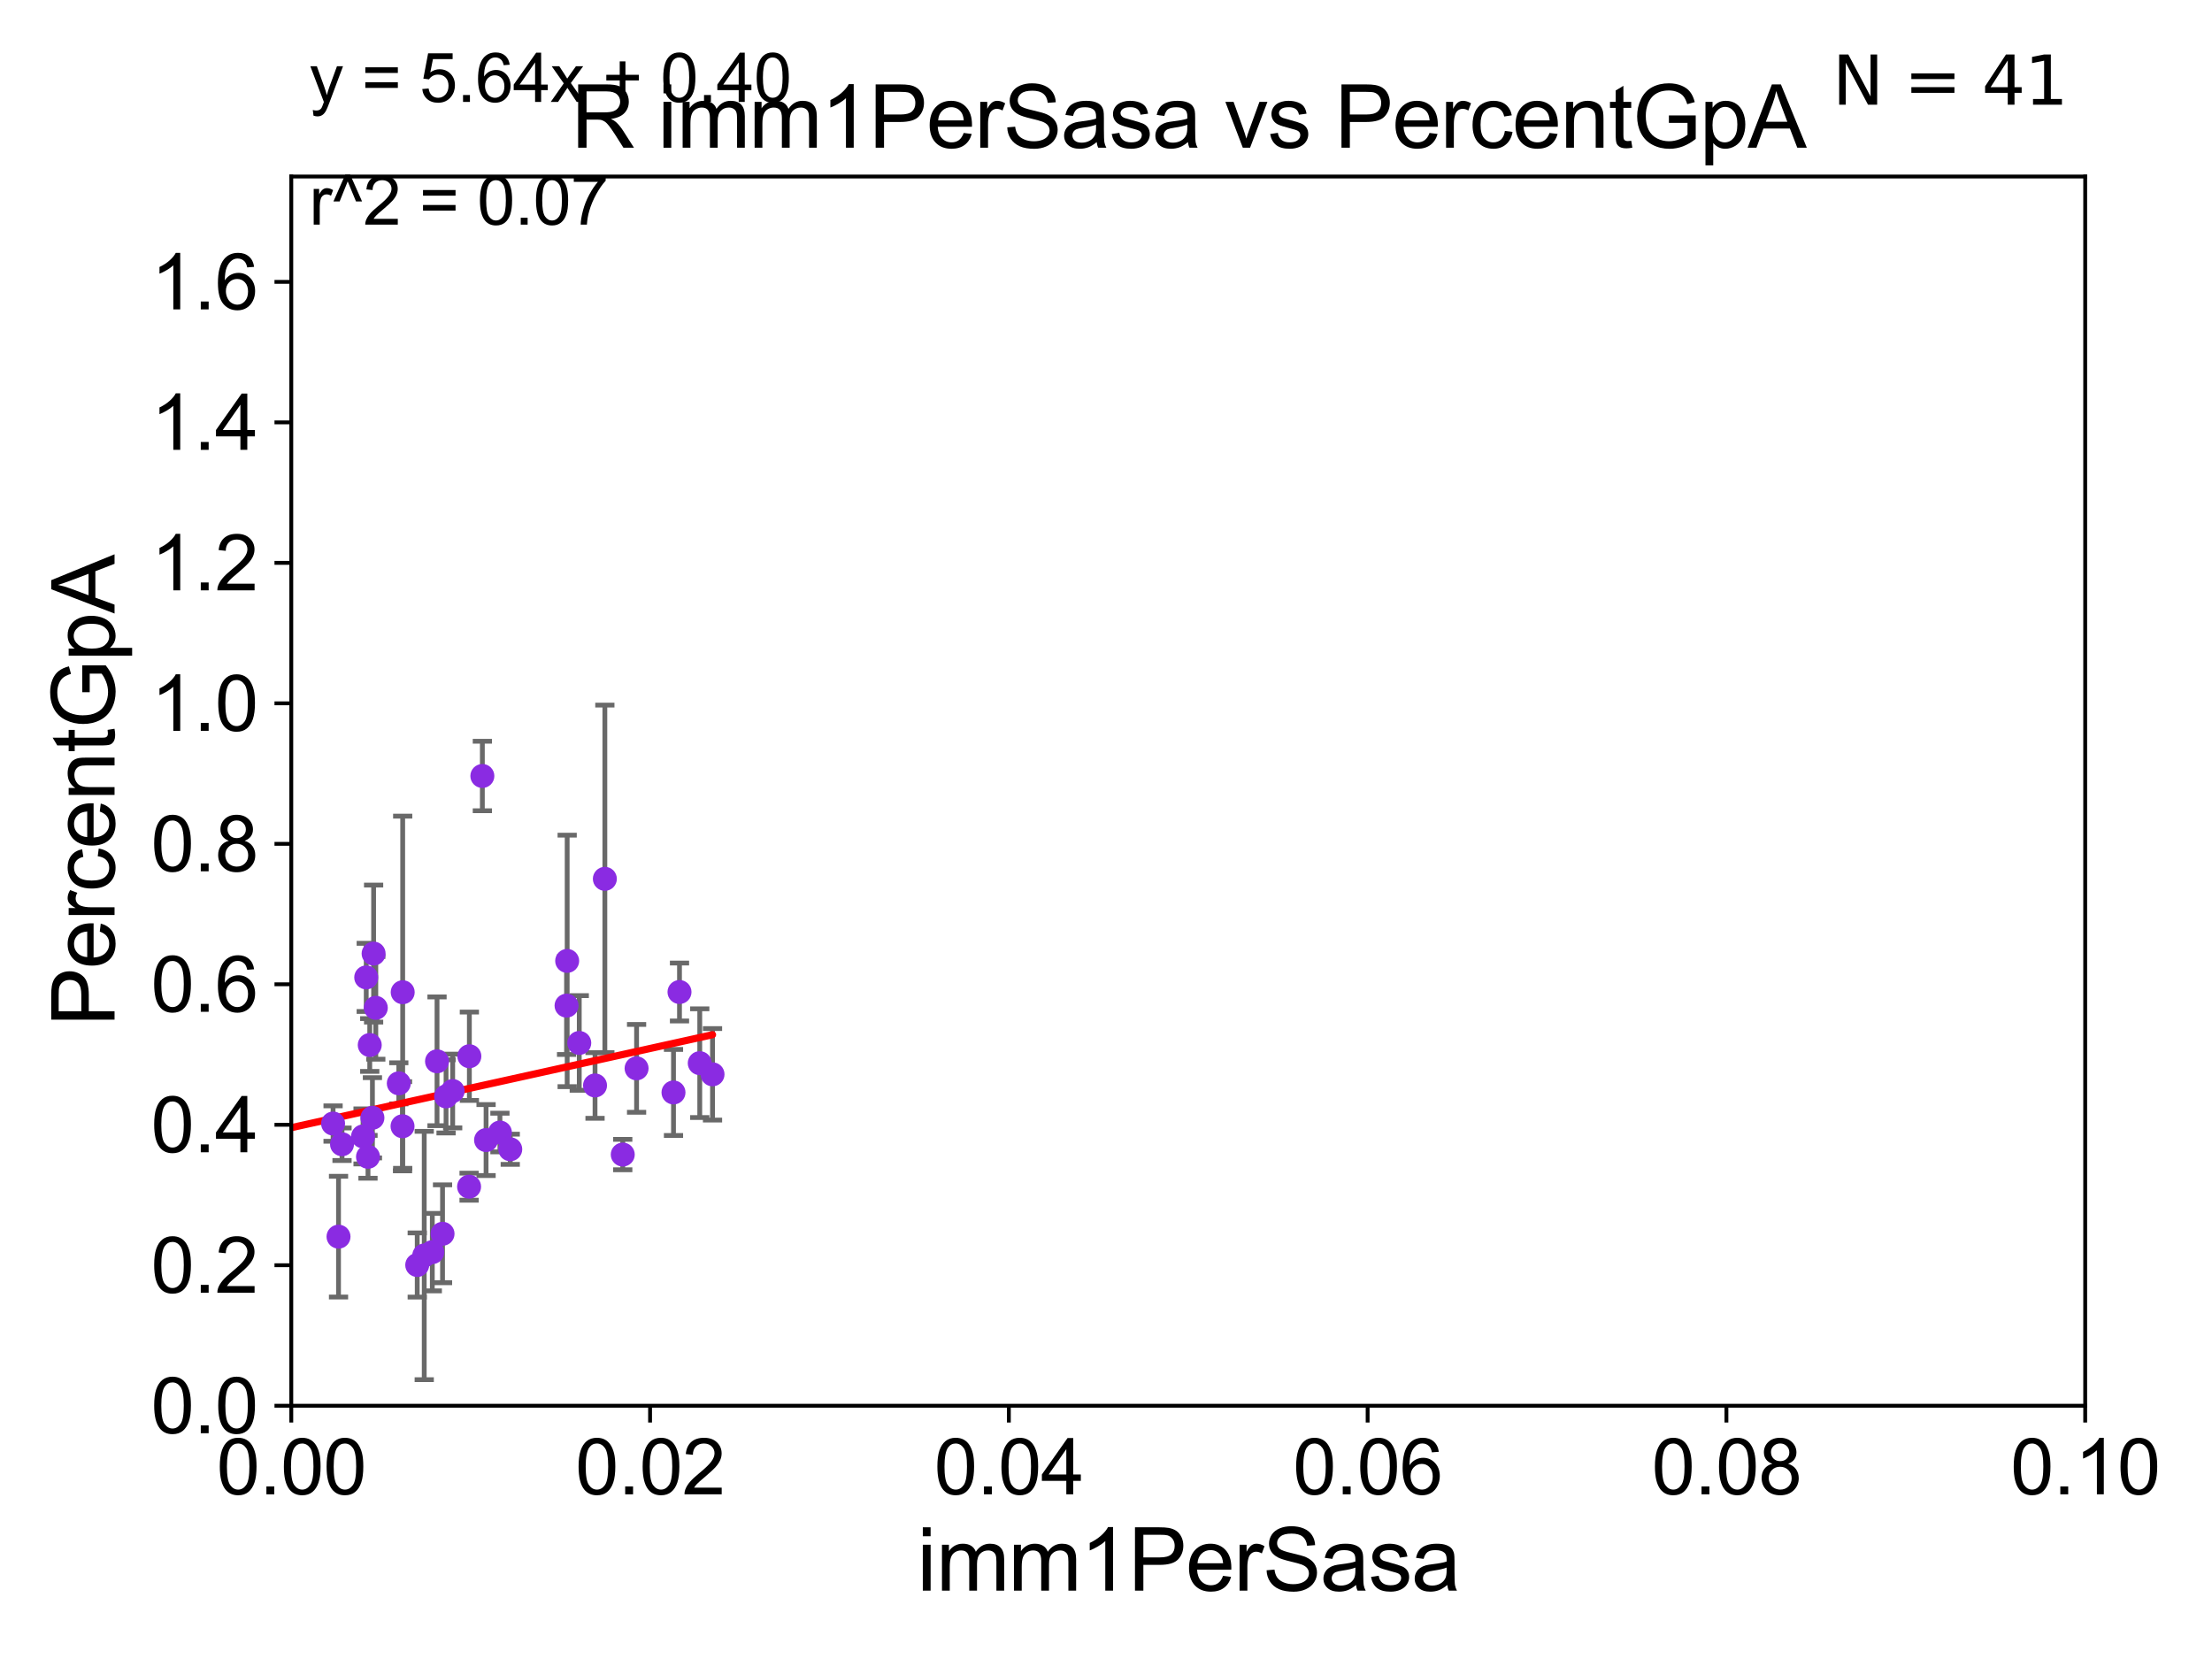 <?xml version="1.0" encoding="utf-8" standalone="no"?>
<!DOCTYPE svg PUBLIC "-//W3C//DTD SVG 1.1//EN"
  "http://www.w3.org/Graphics/SVG/1.1/DTD/svg11.dtd">
<svg xmlns:xlink="http://www.w3.org/1999/xlink" width="460.8pt" height="345.6pt" viewBox="0 0 460.8 345.6" xmlns="http://www.w3.org/2000/svg" version="1.1">
 <defs>
  <style type="text/css">*{stroke-linejoin: round; stroke-linecap: butt}</style>
 </defs>
 <g id="figure_1">
  <g id="patch_1">
   <path d="M 0 345.6 
L 460.8 345.6 
L 460.8 0 
L 0 0 
z
" style="fill: #ffffff"/>
  </g>
  <g id="axes_1">
   <g id="patch_2">
    <path d="M 60.68 292.84 
L 434.385 292.84 
L 434.385 36.775 
L 60.68 36.775 
z
" style="fill: #ffffff"/>
   </g>
   <g id="PathCollection_1">
    <defs>
     <path id="m1a20fc4e46" d="M 0 1.118 
C 0.297 1.118 0.581 1 0.791 0.791 
C 1 0.581 1.118 0.297 1.118 0 
C 1.118 -0.297 1 -0.581 0.791 -0.791 
C 0.581 -1 0.297 -1.118 0 -1.118 
C -0.297 -1.118 -0.581 -1 -0.791 -0.791 
C -1 -0.581 -1.118 -0.297 -1.118 0 
C -1.118 0.297 -1 0.581 -0.791 0.791 
C -0.581 1 -0.297 1.118 0 1.118 
z
" style="stroke: #8a2be2"/>
    </defs>
    <g clip-path="url(#p13ca48716a)">
     <use xlink:href="#m1a20fc4e46" x="129.731" y="240.516" style="fill: #8a2be2; stroke: #8a2be2"/>
     <use xlink:href="#m1a20fc4e46" x="141.552" y="206.654" style="fill: #8a2be2; stroke: #8a2be2"/>
     <use xlink:href="#m1a20fc4e46" x="77.025" y="217.696" style="fill: #8a2be2; stroke: #8a2be2"/>
     <use xlink:href="#m1a20fc4e46" x="91.041" y="221.091" style="fill: #8a2be2; stroke: #8a2be2"/>
     <use xlink:href="#m1a20fc4e46" x="57.556" y="251.051" style="fill: #8a2be2; stroke: #8a2be2"/>
     <use xlink:href="#m1a20fc4e46" x="92.189" y="257.019" style="fill: #8a2be2; stroke: #8a2be2"/>
     <use xlink:href="#m1a20fc4e46" x="90.057" y="260.841" style="fill: #8a2be2; stroke: #8a2be2"/>
     <use xlink:href="#m1a20fc4e46" x="100.483" y="161.651" style="fill: #8a2be2; stroke: #8a2be2"/>
     <use xlink:href="#m1a20fc4e46" x="101.257" y="237.496" style="fill: #8a2be2; stroke: #8a2be2"/>
     <use xlink:href="#m1a20fc4e46" x="145.772" y="221.477" style="fill: #8a2be2; stroke: #8a2be2"/>
     <use xlink:href="#m1a20fc4e46" x="97.718" y="247.206" style="fill: #8a2be2; stroke: #8a2be2"/>
     <use xlink:href="#m1a20fc4e46" x="148.431" y="223.802" style="fill: #8a2be2; stroke: #8a2be2"/>
     <use xlink:href="#m1a20fc4e46" x="123.956" y="226.123" style="fill: #8a2be2; stroke: #8a2be2"/>
     <use xlink:href="#m1a20fc4e46" x="132.612" y="222.559" style="fill: #8a2be2; stroke: #8a2be2"/>
     <use xlink:href="#m1a20fc4e46" x="56.746" y="230.562" style="fill: #8a2be2; stroke: #8a2be2"/>
     <use xlink:href="#m1a20fc4e46" x="70.52" y="257.619" style="fill: #8a2be2; stroke: #8a2be2"/>
     <use xlink:href="#m1a20fc4e46" x="55.551" y="212.385" style="fill: #8a2be2; stroke: #8a2be2"/>
     <use xlink:href="#m1a20fc4e46" x="69.386" y="234.057" style="fill: #8a2be2; stroke: #8a2be2"/>
     <use xlink:href="#m1a20fc4e46" x="83.889" y="206.7" style="fill: #8a2be2; stroke: #8a2be2"/>
     <use xlink:href="#m1a20fc4e46" x="71.25" y="238.369" style="fill: #8a2be2; stroke: #8a2be2"/>
     <use xlink:href="#m1a20fc4e46" x="118.153" y="200.174" style="fill: #8a2be2; stroke: #8a2be2"/>
     <use xlink:href="#m1a20fc4e46" x="88.375" y="261.544" style="fill: #8a2be2; stroke: #8a2be2"/>
     <use xlink:href="#m1a20fc4e46" x="75.632" y="236.733" style="fill: #8a2be2; stroke: #8a2be2"/>
     <use xlink:href="#m1a20fc4e46" x="126.002" y="183.077" style="fill: #8a2be2; stroke: #8a2be2"/>
     <use xlink:href="#m1a20fc4e46" x="106.295" y="239.412" style="fill: #8a2be2; stroke: #8a2be2"/>
     <use xlink:href="#m1a20fc4e46" x="78.286" y="209.951" style="fill: #8a2be2; stroke: #8a2be2"/>
     <use xlink:href="#m1a20fc4e46" x="83.077" y="225.678" style="fill: #8a2be2; stroke: #8a2be2"/>
     <use xlink:href="#m1a20fc4e46" x="92.922" y="228.395" style="fill: #8a2be2; stroke: #8a2be2"/>
     <use xlink:href="#m1a20fc4e46" x="76.661" y="240.984" style="fill: #8a2be2; stroke: #8a2be2"/>
     <use xlink:href="#m1a20fc4e46" x="77.583" y="232.858" style="fill: #8a2be2; stroke: #8a2be2"/>
     <use xlink:href="#m1a20fc4e46" x="77.829" y="198.649" style="fill: #8a2be2; stroke: #8a2be2"/>
     <use xlink:href="#m1a20fc4e46" x="83.854" y="234.621" style="fill: #8a2be2; stroke: #8a2be2"/>
     <use xlink:href="#m1a20fc4e46" x="118.024" y="209.49" style="fill: #8a2be2; stroke: #8a2be2"/>
     <use xlink:href="#m1a20fc4e46" x="57.021" y="244.502" style="fill: #8a2be2; stroke: #8a2be2"/>
     <use xlink:href="#m1a20fc4e46" x="86.917" y="263.525" style="fill: #8a2be2; stroke: #8a2be2"/>
     <use xlink:href="#m1a20fc4e46" x="76.292" y="203.611" style="fill: #8a2be2; stroke: #8a2be2"/>
     <use xlink:href="#m1a20fc4e46" x="104.145" y="235.926" style="fill: #8a2be2; stroke: #8a2be2"/>
     <use xlink:href="#m1a20fc4e46" x="140.301" y="227.58" style="fill: #8a2be2; stroke: #8a2be2"/>
     <use xlink:href="#m1a20fc4e46" x="94.301" y="227.279" style="fill: #8a2be2; stroke: #8a2be2"/>
     <use xlink:href="#m1a20fc4e46" x="120.672" y="217.266" style="fill: #8a2be2; stroke: #8a2be2"/>
     <use xlink:href="#m1a20fc4e46" x="97.778" y="220.035" style="fill: #8a2be2; stroke: #8a2be2"/>
    </g>
   </g>
   <g id="matplotlib.axis_1">
    <g id="xtick_1">
     <g id="line2d_1">
      <defs>
       <path id="m92f2e36ce7" d="M 0 0 
L 0 3.5 
" style="stroke: #000000; stroke-width: 0.8"/>
      </defs>
      <g>
       <use xlink:href="#m92f2e36ce7" x="60.68" y="292.84" style="stroke: #000000; stroke-width: 0.8"/>
      </g>
     </g>
     <g id="text_1">
      <!-- 0.00 -->
      <g transform="translate(45.111 311.293)scale(0.16 -0.16)">
       <defs>
        <path id="ArialMT-30" d="M 266 2259 
Q 266 3072 433 3567 
Q 600 4063 929 4331 
Q 1259 4600 1759 4600 
Q 2128 4600 2406 4451 
Q 2684 4303 2865 4023 
Q 3047 3744 3150 3342 
Q 3253 2941 3253 2259 
Q 3253 1453 3087 958 
Q 2922 463 2592 192 
Q 2263 -78 1759 -78 
Q 1097 -78 719 397 
Q 266 969 266 2259 
z
M 844 2259 
Q 844 1131 1108 757 
Q 1372 384 1759 384 
Q 2147 384 2411 759 
Q 2675 1134 2675 2259 
Q 2675 3391 2411 3762 
Q 2147 4134 1753 4134 
Q 1366 4134 1134 3806 
Q 844 3388 844 2259 
z
" transform="scale(0.016)"/>
        <path id="ArialMT-2e" d="M 581 0 
L 581 641 
L 1222 641 
L 1222 0 
L 581 0 
z
" transform="scale(0.016)"/>
       </defs>
       <use xlink:href="#ArialMT-30"/>
       <use xlink:href="#ArialMT-2e" x="55.615"/>
       <use xlink:href="#ArialMT-30" x="83.398"/>
       <use xlink:href="#ArialMT-30" x="139.014"/>
      </g>
     </g>
    </g>
    <g id="xtick_2">
     <g id="line2d_2">
      <g>
       <use xlink:href="#m92f2e36ce7" x="135.421" y="292.84" style="stroke: #000000; stroke-width: 0.8"/>
      </g>
     </g>
     <g id="text_2">
      <!-- 0.02 -->
      <g transform="translate(119.852 311.293)scale(0.16 -0.16)">
       <defs>
        <path id="ArialMT-32" d="M 3222 541 
L 3222 0 
L 194 0 
Q 188 203 259 391 
Q 375 700 629 1000 
Q 884 1300 1366 1694 
Q 2113 2306 2375 2664 
Q 2638 3022 2638 3341 
Q 2638 3675 2398 3904 
Q 2159 4134 1775 4134 
Q 1369 4134 1125 3890 
Q 881 3647 878 3216 
L 300 3275 
Q 359 3922 746 4261 
Q 1134 4600 1788 4600 
Q 2447 4600 2831 4234 
Q 3216 3869 3216 3328 
Q 3216 3053 3103 2787 
Q 2991 2522 2730 2228 
Q 2469 1934 1863 1422 
Q 1356 997 1212 845 
Q 1069 694 975 541 
L 3222 541 
z
" transform="scale(0.016)"/>
       </defs>
       <use xlink:href="#ArialMT-30"/>
       <use xlink:href="#ArialMT-2e" x="55.615"/>
       <use xlink:href="#ArialMT-30" x="83.398"/>
       <use xlink:href="#ArialMT-32" x="139.014"/>
      </g>
     </g>
    </g>
    <g id="xtick_3">
     <g id="line2d_3">
      <g>
       <use xlink:href="#m92f2e36ce7" x="210.162" y="292.84" style="stroke: #000000; stroke-width: 0.8"/>
      </g>
     </g>
     <g id="text_3">
      <!-- 0.04 -->
      <g transform="translate(194.593 311.293)scale(0.16 -0.16)">
       <defs>
        <path id="ArialMT-34" d="M 2069 0 
L 2069 1097 
L 81 1097 
L 81 1613 
L 2172 4581 
L 2631 4581 
L 2631 1613 
L 3250 1613 
L 3250 1097 
L 2631 1097 
L 2631 0 
L 2069 0 
z
M 2069 1613 
L 2069 3678 
L 634 1613 
L 2069 1613 
z
" transform="scale(0.016)"/>
       </defs>
       <use xlink:href="#ArialMT-30"/>
       <use xlink:href="#ArialMT-2e" x="55.615"/>
       <use xlink:href="#ArialMT-30" x="83.398"/>
       <use xlink:href="#ArialMT-34" x="139.014"/>
      </g>
     </g>
    </g>
    <g id="xtick_4">
     <g id="line2d_4">
      <g>
       <use xlink:href="#m92f2e36ce7" x="284.903" y="292.84" style="stroke: #000000; stroke-width: 0.8"/>
      </g>
     </g>
     <g id="text_4">
      <!-- 0.06 -->
      <g transform="translate(269.334 311.293)scale(0.16 -0.16)">
       <defs>
        <path id="ArialMT-36" d="M 3184 3459 
L 2625 3416 
Q 2550 3747 2413 3897 
Q 2184 4138 1850 4138 
Q 1581 4138 1378 3988 
Q 1113 3794 959 3422 
Q 806 3050 800 2363 
Q 1003 2672 1297 2822 
Q 1591 2972 1913 2972 
Q 2475 2972 2870 2558 
Q 3266 2144 3266 1488 
Q 3266 1056 3080 686 
Q 2894 316 2569 119 
Q 2244 -78 1831 -78 
Q 1128 -78 684 439 
Q 241 956 241 2144 
Q 241 3472 731 4075 
Q 1159 4600 1884 4600 
Q 2425 4600 2770 4297 
Q 3116 3994 3184 3459 
z
M 888 1484 
Q 888 1194 1011 928 
Q 1134 663 1356 523 
Q 1578 384 1822 384 
Q 2178 384 2434 671 
Q 2691 959 2691 1453 
Q 2691 1928 2437 2201 
Q 2184 2475 1800 2475 
Q 1419 2475 1153 2201 
Q 888 1928 888 1484 
z
" transform="scale(0.016)"/>
       </defs>
       <use xlink:href="#ArialMT-30"/>
       <use xlink:href="#ArialMT-2e" x="55.615"/>
       <use xlink:href="#ArialMT-30" x="83.398"/>
       <use xlink:href="#ArialMT-36" x="139.014"/>
      </g>
     </g>
    </g>
    <g id="xtick_5">
     <g id="line2d_5">
      <g>
       <use xlink:href="#m92f2e36ce7" x="359.644" y="292.84" style="stroke: #000000; stroke-width: 0.8"/>
      </g>
     </g>
     <g id="text_5">
      <!-- 0.08 -->
      <g transform="translate(344.075 311.293)scale(0.16 -0.16)">
       <defs>
        <path id="ArialMT-38" d="M 1131 2484 
Q 781 2613 612 2850 
Q 444 3088 444 3419 
Q 444 3919 803 4259 
Q 1163 4600 1759 4600 
Q 2359 4600 2725 4251 
Q 3091 3903 3091 3403 
Q 3091 3084 2923 2848 
Q 2756 2613 2416 2484 
Q 2838 2347 3058 2040 
Q 3278 1734 3278 1309 
Q 3278 722 2862 322 
Q 2447 -78 1769 -78 
Q 1091 -78 675 323 
Q 259 725 259 1325 
Q 259 1772 486 2073 
Q 713 2375 1131 2484 
z
M 1019 3438 
Q 1019 3113 1228 2906 
Q 1438 2700 1772 2700 
Q 2097 2700 2305 2904 
Q 2513 3109 2513 3406 
Q 2513 3716 2298 3927 
Q 2084 4138 1766 4138 
Q 1444 4138 1231 3931 
Q 1019 3725 1019 3438 
z
M 838 1322 
Q 838 1081 952 856 
Q 1066 631 1291 507 
Q 1516 384 1775 384 
Q 2178 384 2440 643 
Q 2703 903 2703 1303 
Q 2703 1709 2433 1975 
Q 2163 2241 1756 2241 
Q 1359 2241 1098 1978 
Q 838 1716 838 1322 
z
" transform="scale(0.016)"/>
       </defs>
       <use xlink:href="#ArialMT-30"/>
       <use xlink:href="#ArialMT-2e" x="55.615"/>
       <use xlink:href="#ArialMT-30" x="83.398"/>
       <use xlink:href="#ArialMT-38" x="139.014"/>
      </g>
     </g>
    </g>
    <g id="xtick_6">
     <g id="line2d_6">
      <g>
       <use xlink:href="#m92f2e36ce7" x="434.385" y="292.84" style="stroke: #000000; stroke-width: 0.8"/>
      </g>
     </g>
     <g id="text_6">
      <!-- 0.10 -->
      <g transform="translate(418.816 311.293)scale(0.16 -0.16)">
       <defs>
        <path id="ArialMT-31" d="M 2384 0 
L 1822 0 
L 1822 3584 
Q 1619 3391 1289 3197 
Q 959 3003 697 2906 
L 697 3450 
Q 1169 3672 1522 3987 
Q 1875 4303 2022 4600 
L 2384 4600 
L 2384 0 
z
" transform="scale(0.016)"/>
       </defs>
       <use xlink:href="#ArialMT-30"/>
       <use xlink:href="#ArialMT-2e" x="55.615"/>
       <use xlink:href="#ArialMT-31" x="83.398"/>
       <use xlink:href="#ArialMT-30" x="139.014"/>
      </g>
     </g>
    </g>
    <g id="text_7">
     <!-- imm1PerSasa -->
     <g transform="translate(191.017 331.357)scale(0.18 -0.18)">
      <defs>
       <path id="ArialMT-69" d="M 425 3934 
L 425 4581 
L 988 4581 
L 988 3934 
L 425 3934 
z
M 425 0 
L 425 3319 
L 988 3319 
L 988 0 
L 425 0 
z
" transform="scale(0.016)"/>
       <path id="ArialMT-6d" d="M 422 0 
L 422 3319 
L 925 3319 
L 925 2853 
Q 1081 3097 1340 3245 
Q 1600 3394 1931 3394 
Q 2300 3394 2536 3241 
Q 2772 3088 2869 2813 
Q 3263 3394 3894 3394 
Q 4388 3394 4653 3120 
Q 4919 2847 4919 2278 
L 4919 0 
L 4359 0 
L 4359 2091 
Q 4359 2428 4304 2576 
Q 4250 2725 4106 2815 
Q 3963 2906 3769 2906 
Q 3419 2906 3187 2673 
Q 2956 2441 2956 1928 
L 2956 0 
L 2394 0 
L 2394 2156 
Q 2394 2531 2256 2718 
Q 2119 2906 1806 2906 
Q 1569 2906 1367 2781 
Q 1166 2656 1075 2415 
Q 984 2175 984 1722 
L 984 0 
L 422 0 
z
" transform="scale(0.016)"/>
       <path id="ArialMT-50" d="M 494 0 
L 494 4581 
L 2222 4581 
Q 2678 4581 2919 4538 
Q 3256 4481 3484 4323 
Q 3713 4166 3852 3881 
Q 3991 3597 3991 3256 
Q 3991 2672 3619 2267 
Q 3247 1863 2275 1863 
L 1100 1863 
L 1100 0 
L 494 0 
z
M 1100 2403 
L 2284 2403 
Q 2872 2403 3119 2622 
Q 3366 2841 3366 3238 
Q 3366 3525 3220 3729 
Q 3075 3934 2838 4000 
Q 2684 4041 2272 4041 
L 1100 4041 
L 1100 2403 
z
" transform="scale(0.016)"/>
       <path id="ArialMT-65" d="M 2694 1069 
L 3275 997 
Q 3138 488 2766 206 
Q 2394 -75 1816 -75 
Q 1088 -75 661 373 
Q 234 822 234 1631 
Q 234 2469 665 2931 
Q 1097 3394 1784 3394 
Q 2450 3394 2872 2941 
Q 3294 2488 3294 1666 
Q 3294 1616 3291 1516 
L 816 1516 
Q 847 969 1125 678 
Q 1403 388 1819 388 
Q 2128 388 2347 550 
Q 2566 713 2694 1069 
z
M 847 1978 
L 2700 1978 
Q 2663 2397 2488 2606 
Q 2219 2931 1791 2931 
Q 1403 2931 1139 2672 
Q 875 2413 847 1978 
z
" transform="scale(0.016)"/>
       <path id="ArialMT-72" d="M 416 0 
L 416 3319 
L 922 3319 
L 922 2816 
Q 1116 3169 1280 3281 
Q 1444 3394 1641 3394 
Q 1925 3394 2219 3213 
L 2025 2691 
Q 1819 2813 1613 2813 
Q 1428 2813 1281 2702 
Q 1134 2591 1072 2394 
Q 978 2094 978 1738 
L 978 0 
L 416 0 
z
" transform="scale(0.016)"/>
       <path id="ArialMT-53" d="M 288 1472 
L 859 1522 
Q 900 1178 1048 958 
Q 1197 738 1509 602 
Q 1822 466 2213 466 
Q 2559 466 2825 569 
Q 3091 672 3220 851 
Q 3350 1031 3350 1244 
Q 3350 1459 3225 1620 
Q 3100 1781 2813 1891 
Q 2628 1963 1997 2114 
Q 1366 2266 1113 2400 
Q 784 2572 623 2826 
Q 463 3081 463 3397 
Q 463 3744 659 4045 
Q 856 4347 1234 4503 
Q 1613 4659 2075 4659 
Q 2584 4659 2973 4495 
Q 3363 4331 3572 4012 
Q 3781 3694 3797 3291 
L 3216 3247 
Q 3169 3681 2898 3903 
Q 2628 4125 2100 4125 
Q 1550 4125 1298 3923 
Q 1047 3722 1047 3438 
Q 1047 3191 1225 3031 
Q 1400 2872 2139 2705 
Q 2878 2538 3153 2413 
Q 3553 2228 3743 1945 
Q 3934 1663 3934 1294 
Q 3934 928 3725 604 
Q 3516 281 3123 101 
Q 2731 -78 2241 -78 
Q 1619 -78 1198 103 
Q 778 284 539 648 
Q 300 1013 288 1472 
z
" transform="scale(0.016)"/>
       <path id="ArialMT-61" d="M 2588 409 
Q 2275 144 1986 34 
Q 1697 -75 1366 -75 
Q 819 -75 525 192 
Q 231 459 231 875 
Q 231 1119 342 1320 
Q 453 1522 633 1644 
Q 813 1766 1038 1828 
Q 1203 1872 1538 1913 
Q 2219 1994 2541 2106 
Q 2544 2222 2544 2253 
Q 2544 2597 2384 2738 
Q 2169 2928 1744 2928 
Q 1347 2928 1158 2789 
Q 969 2650 878 2297 
L 328 2372 
Q 403 2725 575 2942 
Q 747 3159 1072 3276 
Q 1397 3394 1825 3394 
Q 2250 3394 2515 3294 
Q 2781 3194 2906 3042 
Q 3031 2891 3081 2659 
Q 3109 2516 3109 2141 
L 3109 1391 
Q 3109 606 3145 398 
Q 3181 191 3288 0 
L 2700 0 
Q 2613 175 2588 409 
z
M 2541 1666 
Q 2234 1541 1622 1453 
Q 1275 1403 1131 1340 
Q 988 1278 909 1158 
Q 831 1038 831 891 
Q 831 666 1001 516 
Q 1172 366 1500 366 
Q 1825 366 2078 508 
Q 2331 650 2450 897 
Q 2541 1088 2541 1459 
L 2541 1666 
z
" transform="scale(0.016)"/>
       <path id="ArialMT-73" d="M 197 991 
L 753 1078 
Q 800 744 1014 566 
Q 1228 388 1613 388 
Q 2000 388 2187 545 
Q 2375 703 2375 916 
Q 2375 1106 2209 1216 
Q 2094 1291 1634 1406 
Q 1016 1563 777 1677 
Q 538 1791 414 1992 
Q 291 2194 291 2438 
Q 291 2659 392 2848 
Q 494 3038 669 3163 
Q 800 3259 1026 3326 
Q 1253 3394 1513 3394 
Q 1903 3394 2198 3281 
Q 2494 3169 2634 2976 
Q 2775 2784 2828 2463 
L 2278 2388 
Q 2241 2644 2061 2787 
Q 1881 2931 1553 2931 
Q 1166 2931 1000 2803 
Q 834 2675 834 2503 
Q 834 2394 903 2306 
Q 972 2216 1119 2156 
Q 1203 2125 1616 2013 
Q 2213 1853 2448 1751 
Q 2684 1650 2818 1456 
Q 2953 1263 2953 975 
Q 2953 694 2789 445 
Q 2625 197 2315 61 
Q 2006 -75 1616 -75 
Q 969 -75 630 194 
Q 291 463 197 991 
z
" transform="scale(0.016)"/>
      </defs>
      <use xlink:href="#ArialMT-69"/>
      <use xlink:href="#ArialMT-6d" x="22.217"/>
      <use xlink:href="#ArialMT-6d" x="105.518"/>
      <use xlink:href="#ArialMT-31" x="188.818"/>
      <use xlink:href="#ArialMT-50" x="244.434"/>
      <use xlink:href="#ArialMT-65" x="311.133"/>
      <use xlink:href="#ArialMT-72" x="366.748"/>
      <use xlink:href="#ArialMT-53" x="400.049"/>
      <use xlink:href="#ArialMT-61" x="466.748"/>
      <use xlink:href="#ArialMT-73" x="522.363"/>
      <use xlink:href="#ArialMT-61" x="572.363"/>
     </g>
    </g>
   </g>
   <g id="matplotlib.axis_2">
    <g id="ytick_1">
     <g id="line2d_7">
      <defs>
       <path id="m14c641df0d" d="M 0 0 
L -3.5 0 
" style="stroke: #000000; stroke-width: 0.8"/>
      </defs>
      <g>
       <use xlink:href="#m14c641df0d" x="60.68" y="292.84" style="stroke: #000000; stroke-width: 0.8"/>
      </g>
     </g>
     <g id="text_8">
      <!-- 0.0 -->
      <g transform="translate(31.44 298.566)scale(0.16 -0.16)">
       <use xlink:href="#ArialMT-30"/>
       <use xlink:href="#ArialMT-2e" x="55.615"/>
       <use xlink:href="#ArialMT-30" x="83.398"/>
      </g>
     </g>
    </g>
    <g id="ytick_2">
     <g id="line2d_8">
      <g>
       <use xlink:href="#m14c641df0d" x="60.68" y="263.575" style="stroke: #000000; stroke-width: 0.8"/>
      </g>
     </g>
     <g id="text_9">
      <!-- 0.2 -->
      <g transform="translate(31.44 269.302)scale(0.16 -0.16)">
       <use xlink:href="#ArialMT-30"/>
       <use xlink:href="#ArialMT-2e" x="55.615"/>
       <use xlink:href="#ArialMT-32" x="83.398"/>
      </g>
     </g>
    </g>
    <g id="ytick_3">
     <g id="line2d_9">
      <g>
       <use xlink:href="#m14c641df0d" x="60.68" y="234.311" style="stroke: #000000; stroke-width: 0.8"/>
      </g>
     </g>
     <g id="text_10">
      <!-- 0.4 -->
      <g transform="translate(31.44 240.037)scale(0.16 -0.16)">
       <use xlink:href="#ArialMT-30"/>
       <use xlink:href="#ArialMT-2e" x="55.615"/>
       <use xlink:href="#ArialMT-34" x="83.398"/>
      </g>
     </g>
    </g>
    <g id="ytick_4">
     <g id="line2d_10">
      <g>
       <use xlink:href="#m14c641df0d" x="60.68" y="205.046" style="stroke: #000000; stroke-width: 0.8"/>
      </g>
     </g>
     <g id="text_11">
      <!-- 0.6 -->
      <g transform="translate(31.44 210.772)scale(0.16 -0.16)">
       <use xlink:href="#ArialMT-30"/>
       <use xlink:href="#ArialMT-2e" x="55.615"/>
       <use xlink:href="#ArialMT-36" x="83.398"/>
      </g>
     </g>
    </g>
    <g id="ytick_5">
     <g id="line2d_11">
      <g>
       <use xlink:href="#m14c641df0d" x="60.68" y="175.782" style="stroke: #000000; stroke-width: 0.8"/>
      </g>
     </g>
     <g id="text_12">
      <!-- 0.8 -->
      <g transform="translate(31.44 181.508)scale(0.16 -0.16)">
       <use xlink:href="#ArialMT-30"/>
       <use xlink:href="#ArialMT-2e" x="55.615"/>
       <use xlink:href="#ArialMT-38" x="83.398"/>
      </g>
     </g>
    </g>
    <g id="ytick_6">
     <g id="line2d_12">
      <g>
       <use xlink:href="#m14c641df0d" x="60.68" y="146.517" style="stroke: #000000; stroke-width: 0.8"/>
      </g>
     </g>
     <g id="text_13">
      <!-- 1.0 -->
      <g transform="translate(31.44 152.243)scale(0.16 -0.16)">
       <use xlink:href="#ArialMT-31"/>
       <use xlink:href="#ArialMT-2e" x="55.615"/>
       <use xlink:href="#ArialMT-30" x="83.398"/>
      </g>
     </g>
    </g>
    <g id="ytick_7">
     <g id="line2d_13">
      <g>
       <use xlink:href="#m14c641df0d" x="60.68" y="117.252" style="stroke: #000000; stroke-width: 0.8"/>
      </g>
     </g>
     <g id="text_14">
      <!-- 1.2 -->
      <g transform="translate(31.44 122.979)scale(0.16 -0.16)">
       <use xlink:href="#ArialMT-31"/>
       <use xlink:href="#ArialMT-2e" x="55.615"/>
       <use xlink:href="#ArialMT-32" x="83.398"/>
      </g>
     </g>
    </g>
    <g id="ytick_8">
     <g id="line2d_14">
      <g>
       <use xlink:href="#m14c641df0d" x="60.68" y="87.988" style="stroke: #000000; stroke-width: 0.8"/>
      </g>
     </g>
     <g id="text_15">
      <!-- 1.4 -->
      <g transform="translate(31.44 93.714)scale(0.16 -0.16)">
       <use xlink:href="#ArialMT-31"/>
       <use xlink:href="#ArialMT-2e" x="55.615"/>
       <use xlink:href="#ArialMT-34" x="83.398"/>
      </g>
     </g>
    </g>
    <g id="ytick_9">
     <g id="line2d_15">
      <g>
       <use xlink:href="#m14c641df0d" x="60.68" y="58.723" style="stroke: #000000; stroke-width: 0.8"/>
      </g>
     </g>
     <g id="text_16">
      <!-- 1.6 -->
      <g transform="translate(31.44 64.45)scale(0.16 -0.16)">
       <use xlink:href="#ArialMT-31"/>
       <use xlink:href="#ArialMT-2e" x="55.615"/>
       <use xlink:href="#ArialMT-36" x="83.398"/>
      </g>
     </g>
    </g>
    <g id="text_17">
     <!-- PercentGpA -->
     <g transform="translate(23.863 213.831)rotate(-90)scale(0.18 -0.18)">
      <defs>
       <path id="ArialMT-63" d="M 2588 1216 
L 3141 1144 
Q 3050 572 2676 248 
Q 2303 -75 1759 -75 
Q 1078 -75 664 370 
Q 250 816 250 1647 
Q 250 2184 428 2587 
Q 606 2991 970 3192 
Q 1334 3394 1763 3394 
Q 2303 3394 2647 3120 
Q 2991 2847 3088 2344 
L 2541 2259 
Q 2463 2594 2264 2762 
Q 2066 2931 1784 2931 
Q 1359 2931 1093 2626 
Q 828 2322 828 1663 
Q 828 994 1084 691 
Q 1341 388 1753 388 
Q 2084 388 2306 591 
Q 2528 794 2588 1216 
z
" transform="scale(0.016)"/>
       <path id="ArialMT-6e" d="M 422 0 
L 422 3319 
L 928 3319 
L 928 2847 
Q 1294 3394 1984 3394 
Q 2284 3394 2536 3286 
Q 2788 3178 2913 3003 
Q 3038 2828 3088 2588 
Q 3119 2431 3119 2041 
L 3119 0 
L 2556 0 
L 2556 2019 
Q 2556 2363 2490 2533 
Q 2425 2703 2258 2804 
Q 2091 2906 1866 2906 
Q 1506 2906 1245 2678 
Q 984 2450 984 1813 
L 984 0 
L 422 0 
z
" transform="scale(0.016)"/>
       <path id="ArialMT-74" d="M 1650 503 
L 1731 6 
Q 1494 -44 1306 -44 
Q 1000 -44 831 53 
Q 663 150 594 308 
Q 525 466 525 972 
L 525 2881 
L 113 2881 
L 113 3319 
L 525 3319 
L 525 4141 
L 1084 4478 
L 1084 3319 
L 1650 3319 
L 1650 2881 
L 1084 2881 
L 1084 941 
Q 1084 700 1114 631 
Q 1144 563 1211 522 
Q 1278 481 1403 481 
Q 1497 481 1650 503 
z
" transform="scale(0.016)"/>
       <path id="ArialMT-47" d="M 2638 1797 
L 2638 2334 
L 4578 2338 
L 4578 638 
Q 4131 281 3656 101 
Q 3181 -78 2681 -78 
Q 2006 -78 1454 211 
Q 903 500 622 1047 
Q 341 1594 341 2269 
Q 341 2938 620 3517 
Q 900 4097 1425 4378 
Q 1950 4659 2634 4659 
Q 3131 4659 3532 4498 
Q 3934 4338 4162 4050 
Q 4391 3763 4509 3300 
L 3963 3150 
Q 3859 3500 3706 3700 
Q 3553 3900 3268 4020 
Q 2984 4141 2638 4141 
Q 2222 4141 1919 4014 
Q 1616 3888 1430 3681 
Q 1244 3475 1141 3228 
Q 966 2803 966 2306 
Q 966 1694 1177 1281 
Q 1388 869 1791 669 
Q 2194 469 2647 469 
Q 3041 469 3416 620 
Q 3791 772 3984 944 
L 3984 1797 
L 2638 1797 
z
" transform="scale(0.016)"/>
       <path id="ArialMT-70" d="M 422 -1272 
L 422 3319 
L 934 3319 
L 934 2888 
Q 1116 3141 1344 3267 
Q 1572 3394 1897 3394 
Q 2322 3394 2647 3175 
Q 2972 2956 3137 2557 
Q 3303 2159 3303 1684 
Q 3303 1175 3120 767 
Q 2938 359 2589 142 
Q 2241 -75 1856 -75 
Q 1575 -75 1351 44 
Q 1128 163 984 344 
L 984 -1272 
L 422 -1272 
z
M 931 1641 
Q 931 1000 1190 694 
Q 1450 388 1819 388 
Q 2194 388 2461 705 
Q 2728 1022 2728 1688 
Q 2728 2322 2467 2637 
Q 2206 2953 1844 2953 
Q 1484 2953 1207 2617 
Q 931 2281 931 1641 
z
" transform="scale(0.016)"/>
       <path id="ArialMT-41" d="M -9 0 
L 1750 4581 
L 2403 4581 
L 4278 0 
L 3588 0 
L 3053 1388 
L 1138 1388 
L 634 0 
L -9 0 
z
M 1313 1881 
L 2866 1881 
L 2388 3150 
Q 2169 3728 2063 4100 
Q 1975 3659 1816 3225 
L 1313 1881 
z
" transform="scale(0.016)"/>
      </defs>
      <use xlink:href="#ArialMT-50"/>
      <use xlink:href="#ArialMT-65" x="66.699"/>
      <use xlink:href="#ArialMT-72" x="122.314"/>
      <use xlink:href="#ArialMT-63" x="155.615"/>
      <use xlink:href="#ArialMT-65" x="205.615"/>
      <use xlink:href="#ArialMT-6e" x="261.23"/>
      <use xlink:href="#ArialMT-74" x="316.846"/>
      <use xlink:href="#ArialMT-47" x="344.629"/>
      <use xlink:href="#ArialMT-70" x="422.412"/>
      <use xlink:href="#ArialMT-41" x="478.027"/>
     </g>
    </g>
   </g>
   <g id="LineCollection_1">
    <path d="M 129.731 243.683 
L 129.731 237.349 
" clip-path="url(#p13ca48716a)" style="fill: none; stroke: #696969"/>
    <path d="M 141.552 212.687 
L 141.552 200.621 
" clip-path="url(#p13ca48716a)" style="fill: none; stroke: #696969"/>
    <path d="M 77.025 223.197 
L 77.025 212.194 
" clip-path="url(#p13ca48716a)" style="fill: none; stroke: #696969"/>
    <path d="M 91.041 234.501 
L 91.041 207.68 
" clip-path="url(#p13ca48716a)" style="fill: none; stroke: #696969"/>
    <path d="M 57.556 261.637 
L 57.556 240.464 
" clip-path="url(#p13ca48716a)" style="fill: none; stroke: #696969"/>
    <path d="M 92.189 267.215 
L 92.189 246.822 
" clip-path="url(#p13ca48716a)" style="fill: none; stroke: #696969"/>
    <path d="M 90.057 268.911 
L 90.057 252.771 
" clip-path="url(#p13ca48716a)" style="fill: none; stroke: #696969"/>
    <path d="M 100.483 168.889 
L 100.483 154.413 
" clip-path="url(#p13ca48716a)" style="fill: none; stroke: #696969"/>
    <path d="M 101.257 244.886 
L 101.257 230.106 
" clip-path="url(#p13ca48716a)" style="fill: none; stroke: #696969"/>
    <path d="M 145.772 232.803 
L 145.772 210.152 
" clip-path="url(#p13ca48716a)" style="fill: none; stroke: #696969"/>
    <path d="M 97.718 250.024 
L 97.718 244.387 
" clip-path="url(#p13ca48716a)" style="fill: none; stroke: #696969"/>
    <path d="M 148.431 233.333 
L 148.431 214.271 
" clip-path="url(#p13ca48716a)" style="fill: none; stroke: #696969"/>
    <path d="M 123.956 232.961 
L 123.956 219.285 
" clip-path="url(#p13ca48716a)" style="fill: none; stroke: #696969"/>
    <path d="M 132.612 231.707 
L 132.612 213.412 
" clip-path="url(#p13ca48716a)" style="fill: none; stroke: #696969"/>
    <path d="M 56.746 235.698 
L 56.746 225.427 
" clip-path="url(#p13ca48716a)" style="fill: none; stroke: #696969"/>
    <path d="M 70.52 270.195 
L 70.52 245.044 
" clip-path="url(#p13ca48716a)" style="fill: none; stroke: #696969"/>
    <path d="M 55.551 224.585 
L 55.551 200.184 
" clip-path="url(#p13ca48716a)" style="fill: none; stroke: #696969"/>
    <path d="M 69.386 237.742 
L 69.386 230.373 
" clip-path="url(#p13ca48716a)" style="fill: none; stroke: #696969"/>
    <path d="M 83.889 243.385 
L 83.889 170.015 
" clip-path="url(#p13ca48716a)" style="fill: none; stroke: #696969"/>
    <path d="M 71.25 241.756 
L 71.25 234.981 
" clip-path="url(#p13ca48716a)" style="fill: none; stroke: #696969"/>
    <path d="M 118.153 226.371 
L 118.153 173.976 
" clip-path="url(#p13ca48716a)" style="fill: none; stroke: #696969"/>
    <path d="M 88.375 287.411 
L 88.375 235.677 
" clip-path="url(#p13ca48716a)" style="fill: none; stroke: #696969"/>
    <path d="M 75.632 242.468 
L 75.632 230.999 
" clip-path="url(#p13ca48716a)" style="fill: none; stroke: #696969"/>
    <path d="M 126.002 219.272 
L 126.002 146.883 
" clip-path="url(#p13ca48716a)" style="fill: none; stroke: #696969"/>
    <path d="M 106.295 242.558 
L 106.295 236.266 
" clip-path="url(#p13ca48716a)" style="fill: none; stroke: #696969"/>
    <path d="M 78.286 220.651 
L 78.286 199.251 
" clip-path="url(#p13ca48716a)" style="fill: none; stroke: #696969"/>
    <path d="M 83.077 229.957 
L 83.077 221.398 
" clip-path="url(#p13ca48716a)" style="fill: none; stroke: #696969"/>
    <path d="M 92.922 236.016 
L 92.922 220.774 
" clip-path="url(#p13ca48716a)" style="fill: none; stroke: #696969"/>
    <path d="M 76.661 245.45 
L 76.661 236.518 
" clip-path="url(#p13ca48716a)" style="fill: none; stroke: #696969"/>
    <path d="M 77.583 241.219 
L 77.583 224.497 
" clip-path="url(#p13ca48716a)" style="fill: none; stroke: #696969"/>
    <path d="M 77.829 212.92 
L 77.829 184.378 
" clip-path="url(#p13ca48716a)" style="fill: none; stroke: #696969"/>
    <path d="M 83.854 243.909 
L 83.854 225.333 
" clip-path="url(#p13ca48716a)" style="fill: none; stroke: #696969"/>
    <path d="M 118.024 219.668 
L 118.024 199.311 
" clip-path="url(#p13ca48716a)" style="fill: none; stroke: #696969"/>
    <path d="M 57.021 249.748 
L 57.021 239.255 
" clip-path="url(#p13ca48716a)" style="fill: none; stroke: #696969"/>
    <path d="M 86.917 270.211 
L 86.917 256.839 
" clip-path="url(#p13ca48716a)" style="fill: none; stroke: #696969"/>
    <path d="M 76.292 210.712 
L 76.292 196.511 
" clip-path="url(#p13ca48716a)" style="fill: none; stroke: #696969"/>
    <path d="M 104.145 239.953 
L 104.145 231.899 
" clip-path="url(#p13ca48716a)" style="fill: none; stroke: #696969"/>
    <path d="M 140.301 236.543 
L 140.301 218.617 
" clip-path="url(#p13ca48716a)" style="fill: none; stroke: #696969"/>
    <path d="M 94.301 234.958 
L 94.301 219.6 
" clip-path="url(#p13ca48716a)" style="fill: none; stroke: #696969"/>
    <path d="M 120.672 227.123 
L 120.672 207.409 
" clip-path="url(#p13ca48716a)" style="fill: none; stroke: #696969"/>
    <path d="M 97.778 229.236 
L 97.778 210.834 
" clip-path="url(#p13ca48716a)" style="fill: none; stroke: #696969"/>
   </g>
   <g id="line2d_16">
    <defs>
     <path id="mce6bc520b6" d="M 2 0 
L -2 -0 
" style="stroke: #696969"/>
    </defs>
    <g clip-path="url(#p13ca48716a)">
     <use xlink:href="#mce6bc520b6" x="129.731" y="243.683" style="fill: #696969; stroke: #696969"/>
     <use xlink:href="#mce6bc520b6" x="141.552" y="212.687" style="fill: #696969; stroke: #696969"/>
     <use xlink:href="#mce6bc520b6" x="77.025" y="223.197" style="fill: #696969; stroke: #696969"/>
     <use xlink:href="#mce6bc520b6" x="91.041" y="234.501" style="fill: #696969; stroke: #696969"/>
     <use xlink:href="#mce6bc520b6" x="57.556" y="261.637" style="fill: #696969; stroke: #696969"/>
     <use xlink:href="#mce6bc520b6" x="92.189" y="267.215" style="fill: #696969; stroke: #696969"/>
     <use xlink:href="#mce6bc520b6" x="90.057" y="268.911" style="fill: #696969; stroke: #696969"/>
     <use xlink:href="#mce6bc520b6" x="100.483" y="168.889" style="fill: #696969; stroke: #696969"/>
     <use xlink:href="#mce6bc520b6" x="101.257" y="244.886" style="fill: #696969; stroke: #696969"/>
     <use xlink:href="#mce6bc520b6" x="145.772" y="232.803" style="fill: #696969; stroke: #696969"/>
     <use xlink:href="#mce6bc520b6" x="97.718" y="250.024" style="fill: #696969; stroke: #696969"/>
     <use xlink:href="#mce6bc520b6" x="148.431" y="233.333" style="fill: #696969; stroke: #696969"/>
     <use xlink:href="#mce6bc520b6" x="123.956" y="232.961" style="fill: #696969; stroke: #696969"/>
     <use xlink:href="#mce6bc520b6" x="132.612" y="231.707" style="fill: #696969; stroke: #696969"/>
     <use xlink:href="#mce6bc520b6" x="56.746" y="235.698" style="fill: #696969; stroke: #696969"/>
     <use xlink:href="#mce6bc520b6" x="70.52" y="270.195" style="fill: #696969; stroke: #696969"/>
     <use xlink:href="#mce6bc520b6" x="55.551" y="224.585" style="fill: #696969; stroke: #696969"/>
     <use xlink:href="#mce6bc520b6" x="69.386" y="237.742" style="fill: #696969; stroke: #696969"/>
     <use xlink:href="#mce6bc520b6" x="83.889" y="243.385" style="fill: #696969; stroke: #696969"/>
     <use xlink:href="#mce6bc520b6" x="71.25" y="241.756" style="fill: #696969; stroke: #696969"/>
     <use xlink:href="#mce6bc520b6" x="118.153" y="226.371" style="fill: #696969; stroke: #696969"/>
     <use xlink:href="#mce6bc520b6" x="88.375" y="287.411" style="fill: #696969; stroke: #696969"/>
     <use xlink:href="#mce6bc520b6" x="75.632" y="242.468" style="fill: #696969; stroke: #696969"/>
     <use xlink:href="#mce6bc520b6" x="126.002" y="219.272" style="fill: #696969; stroke: #696969"/>
     <use xlink:href="#mce6bc520b6" x="106.295" y="242.558" style="fill: #696969; stroke: #696969"/>
     <use xlink:href="#mce6bc520b6" x="78.286" y="220.651" style="fill: #696969; stroke: #696969"/>
     <use xlink:href="#mce6bc520b6" x="83.077" y="229.957" style="fill: #696969; stroke: #696969"/>
     <use xlink:href="#mce6bc520b6" x="92.922" y="236.016" style="fill: #696969; stroke: #696969"/>
     <use xlink:href="#mce6bc520b6" x="76.661" y="245.45" style="fill: #696969; stroke: #696969"/>
     <use xlink:href="#mce6bc520b6" x="77.583" y="241.219" style="fill: #696969; stroke: #696969"/>
     <use xlink:href="#mce6bc520b6" x="77.829" y="212.92" style="fill: #696969; stroke: #696969"/>
     <use xlink:href="#mce6bc520b6" x="83.854" y="243.909" style="fill: #696969; stroke: #696969"/>
     <use xlink:href="#mce6bc520b6" x="118.024" y="219.668" style="fill: #696969; stroke: #696969"/>
     <use xlink:href="#mce6bc520b6" x="57.021" y="249.748" style="fill: #696969; stroke: #696969"/>
     <use xlink:href="#mce6bc520b6" x="86.917" y="270.211" style="fill: #696969; stroke: #696969"/>
     <use xlink:href="#mce6bc520b6" x="76.292" y="210.712" style="fill: #696969; stroke: #696969"/>
     <use xlink:href="#mce6bc520b6" x="104.145" y="239.953" style="fill: #696969; stroke: #696969"/>
     <use xlink:href="#mce6bc520b6" x="140.301" y="236.543" style="fill: #696969; stroke: #696969"/>
     <use xlink:href="#mce6bc520b6" x="94.301" y="234.958" style="fill: #696969; stroke: #696969"/>
     <use xlink:href="#mce6bc520b6" x="120.672" y="227.123" style="fill: #696969; stroke: #696969"/>
     <use xlink:href="#mce6bc520b6" x="97.778" y="229.236" style="fill: #696969; stroke: #696969"/>
    </g>
   </g>
   <g id="line2d_17">
    <g clip-path="url(#p13ca48716a)">
     <use xlink:href="#mce6bc520b6" x="129.731" y="237.349" style="fill: #696969; stroke: #696969"/>
     <use xlink:href="#mce6bc520b6" x="141.552" y="200.621" style="fill: #696969; stroke: #696969"/>
     <use xlink:href="#mce6bc520b6" x="77.025" y="212.194" style="fill: #696969; stroke: #696969"/>
     <use xlink:href="#mce6bc520b6" x="91.041" y="207.68" style="fill: #696969; stroke: #696969"/>
     <use xlink:href="#mce6bc520b6" x="57.556" y="240.464" style="fill: #696969; stroke: #696969"/>
     <use xlink:href="#mce6bc520b6" x="92.189" y="246.822" style="fill: #696969; stroke: #696969"/>
     <use xlink:href="#mce6bc520b6" x="90.057" y="252.771" style="fill: #696969; stroke: #696969"/>
     <use xlink:href="#mce6bc520b6" x="100.483" y="154.413" style="fill: #696969; stroke: #696969"/>
     <use xlink:href="#mce6bc520b6" x="101.257" y="230.106" style="fill: #696969; stroke: #696969"/>
     <use xlink:href="#mce6bc520b6" x="145.772" y="210.152" style="fill: #696969; stroke: #696969"/>
     <use xlink:href="#mce6bc520b6" x="97.718" y="244.387" style="fill: #696969; stroke: #696969"/>
     <use xlink:href="#mce6bc520b6" x="148.431" y="214.271" style="fill: #696969; stroke: #696969"/>
     <use xlink:href="#mce6bc520b6" x="123.956" y="219.285" style="fill: #696969; stroke: #696969"/>
     <use xlink:href="#mce6bc520b6" x="132.612" y="213.412" style="fill: #696969; stroke: #696969"/>
     <use xlink:href="#mce6bc520b6" x="56.746" y="225.427" style="fill: #696969; stroke: #696969"/>
     <use xlink:href="#mce6bc520b6" x="70.52" y="245.044" style="fill: #696969; stroke: #696969"/>
     <use xlink:href="#mce6bc520b6" x="55.551" y="200.184" style="fill: #696969; stroke: #696969"/>
     <use xlink:href="#mce6bc520b6" x="69.386" y="230.373" style="fill: #696969; stroke: #696969"/>
     <use xlink:href="#mce6bc520b6" x="83.889" y="170.015" style="fill: #696969; stroke: #696969"/>
     <use xlink:href="#mce6bc520b6" x="71.25" y="234.981" style="fill: #696969; stroke: #696969"/>
     <use xlink:href="#mce6bc520b6" x="118.153" y="173.976" style="fill: #696969; stroke: #696969"/>
     <use xlink:href="#mce6bc520b6" x="88.375" y="235.677" style="fill: #696969; stroke: #696969"/>
     <use xlink:href="#mce6bc520b6" x="75.632" y="230.999" style="fill: #696969; stroke: #696969"/>
     <use xlink:href="#mce6bc520b6" x="126.002" y="146.883" style="fill: #696969; stroke: #696969"/>
     <use xlink:href="#mce6bc520b6" x="106.295" y="236.266" style="fill: #696969; stroke: #696969"/>
     <use xlink:href="#mce6bc520b6" x="78.286" y="199.251" style="fill: #696969; stroke: #696969"/>
     <use xlink:href="#mce6bc520b6" x="83.077" y="221.398" style="fill: #696969; stroke: #696969"/>
     <use xlink:href="#mce6bc520b6" x="92.922" y="220.774" style="fill: #696969; stroke: #696969"/>
     <use xlink:href="#mce6bc520b6" x="76.661" y="236.518" style="fill: #696969; stroke: #696969"/>
     <use xlink:href="#mce6bc520b6" x="77.583" y="224.497" style="fill: #696969; stroke: #696969"/>
     <use xlink:href="#mce6bc520b6" x="77.829" y="184.378" style="fill: #696969; stroke: #696969"/>
     <use xlink:href="#mce6bc520b6" x="83.854" y="225.333" style="fill: #696969; stroke: #696969"/>
     <use xlink:href="#mce6bc520b6" x="118.024" y="199.311" style="fill: #696969; stroke: #696969"/>
     <use xlink:href="#mce6bc520b6" x="57.021" y="239.255" style="fill: #696969; stroke: #696969"/>
     <use xlink:href="#mce6bc520b6" x="86.917" y="256.839" style="fill: #696969; stroke: #696969"/>
     <use xlink:href="#mce6bc520b6" x="76.292" y="196.511" style="fill: #696969; stroke: #696969"/>
     <use xlink:href="#mce6bc520b6" x="104.145" y="231.899" style="fill: #696969; stroke: #696969"/>
     <use xlink:href="#mce6bc520b6" x="140.301" y="218.617" style="fill: #696969; stroke: #696969"/>
     <use xlink:href="#mce6bc520b6" x="94.301" y="219.6" style="fill: #696969; stroke: #696969"/>
     <use xlink:href="#mce6bc520b6" x="120.672" y="207.409" style="fill: #696969; stroke: #696969"/>
     <use xlink:href="#mce6bc520b6" x="97.778" y="210.834" style="fill: #696969; stroke: #696969"/>
    </g>
   </g>
   <g id="line2d_18">
    <path d="M 129.731 219.676 
L 141.552 217.067 
L 77.025 231.308 
L 91.041 228.215 
L 57.556 235.605 
L 92.189 227.961 
L 90.057 228.432 
L 100.483 226.131 
L 101.257 225.96 
L 145.772 216.136 
L 97.718 226.741 
L 148.431 215.549 
L 123.956 220.951 
L 132.612 219.04 
L 56.746 235.784 
L 70.52 232.744 
L 55.551 236.047 
L 69.386 232.994 
L 83.889 229.793 
L 71.25 232.583 
L 118.153 222.231 
L 88.375 228.803 
L 75.632 231.616 
L 126.002 220.499 
L 106.295 224.848 
L 78.286 231.03 
L 83.077 229.973 
L 92.922 227.8 
L 76.661 231.388 
L 77.583 231.185 
L 77.829 231.131 
L 83.854 229.801 
L 118.024 222.26 
L 57.021 235.723 
L 86.917 229.125 
L 76.292 231.47 
L 104.145 225.323 
L 140.301 217.343 
L 94.301 227.495 
L 120.672 221.675 
L 97.778 226.728 
" clip-path="url(#p13ca48716a)" style="fill: none; stroke: #ff0000; stroke-width: 1.5; stroke-linecap: square"/>
   </g>
   <g id="line2d_19">
    <defs>
     <path id="m7bc7500965" d="M 0 2 
C 0.53 2 1.039 1.789 1.414 1.414 
C 1.789 1.039 2 0.53 2 0 
C 2 -0.53 1.789 -1.039 1.414 -1.414 
C 1.039 -1.789 0.53 -2 0 -2 
C -0.53 -2 -1.039 -1.789 -1.414 -1.414 
C -1.789 -1.039 -2 -0.53 -2 0 
C -2 0.53 -1.789 1.039 -1.414 1.414 
C -1.039 1.789 -0.53 2 0 2 
z
" style="stroke: #8a2be2"/>
    </defs>
    <g clip-path="url(#p13ca48716a)">
     <use xlink:href="#m7bc7500965" x="129.731" y="240.516" style="fill: #8a2be2; stroke: #8a2be2"/>
     <use xlink:href="#m7bc7500965" x="141.552" y="206.654" style="fill: #8a2be2; stroke: #8a2be2"/>
     <use xlink:href="#m7bc7500965" x="77.025" y="217.696" style="fill: #8a2be2; stroke: #8a2be2"/>
     <use xlink:href="#m7bc7500965" x="91.041" y="221.091" style="fill: #8a2be2; stroke: #8a2be2"/>
     <use xlink:href="#m7bc7500965" x="57.556" y="251.051" style="fill: #8a2be2; stroke: #8a2be2"/>
     <use xlink:href="#m7bc7500965" x="92.189" y="257.019" style="fill: #8a2be2; stroke: #8a2be2"/>
     <use xlink:href="#m7bc7500965" x="90.057" y="260.841" style="fill: #8a2be2; stroke: #8a2be2"/>
     <use xlink:href="#m7bc7500965" x="100.483" y="161.651" style="fill: #8a2be2; stroke: #8a2be2"/>
     <use xlink:href="#m7bc7500965" x="101.257" y="237.496" style="fill: #8a2be2; stroke: #8a2be2"/>
     <use xlink:href="#m7bc7500965" x="145.772" y="221.477" style="fill: #8a2be2; stroke: #8a2be2"/>
     <use xlink:href="#m7bc7500965" x="97.718" y="247.206" style="fill: #8a2be2; stroke: #8a2be2"/>
     <use xlink:href="#m7bc7500965" x="148.431" y="223.802" style="fill: #8a2be2; stroke: #8a2be2"/>
     <use xlink:href="#m7bc7500965" x="123.956" y="226.123" style="fill: #8a2be2; stroke: #8a2be2"/>
     <use xlink:href="#m7bc7500965" x="132.612" y="222.559" style="fill: #8a2be2; stroke: #8a2be2"/>
     <use xlink:href="#m7bc7500965" x="56.746" y="230.562" style="fill: #8a2be2; stroke: #8a2be2"/>
     <use xlink:href="#m7bc7500965" x="70.52" y="257.619" style="fill: #8a2be2; stroke: #8a2be2"/>
     <use xlink:href="#m7bc7500965" x="55.551" y="212.385" style="fill: #8a2be2; stroke: #8a2be2"/>
     <use xlink:href="#m7bc7500965" x="69.386" y="234.057" style="fill: #8a2be2; stroke: #8a2be2"/>
     <use xlink:href="#m7bc7500965" x="83.889" y="206.7" style="fill: #8a2be2; stroke: #8a2be2"/>
     <use xlink:href="#m7bc7500965" x="71.25" y="238.369" style="fill: #8a2be2; stroke: #8a2be2"/>
     <use xlink:href="#m7bc7500965" x="118.153" y="200.174" style="fill: #8a2be2; stroke: #8a2be2"/>
     <use xlink:href="#m7bc7500965" x="88.375" y="261.544" style="fill: #8a2be2; stroke: #8a2be2"/>
     <use xlink:href="#m7bc7500965" x="75.632" y="236.733" style="fill: #8a2be2; stroke: #8a2be2"/>
     <use xlink:href="#m7bc7500965" x="126.002" y="183.077" style="fill: #8a2be2; stroke: #8a2be2"/>
     <use xlink:href="#m7bc7500965" x="106.295" y="239.412" style="fill: #8a2be2; stroke: #8a2be2"/>
     <use xlink:href="#m7bc7500965" x="78.286" y="209.951" style="fill: #8a2be2; stroke: #8a2be2"/>
     <use xlink:href="#m7bc7500965" x="83.077" y="225.678" style="fill: #8a2be2; stroke: #8a2be2"/>
     <use xlink:href="#m7bc7500965" x="92.922" y="228.395" style="fill: #8a2be2; stroke: #8a2be2"/>
     <use xlink:href="#m7bc7500965" x="76.661" y="240.984" style="fill: #8a2be2; stroke: #8a2be2"/>
     <use xlink:href="#m7bc7500965" x="77.583" y="232.858" style="fill: #8a2be2; stroke: #8a2be2"/>
     <use xlink:href="#m7bc7500965" x="77.829" y="198.649" style="fill: #8a2be2; stroke: #8a2be2"/>
     <use xlink:href="#m7bc7500965" x="83.854" y="234.621" style="fill: #8a2be2; stroke: #8a2be2"/>
     <use xlink:href="#m7bc7500965" x="118.024" y="209.49" style="fill: #8a2be2; stroke: #8a2be2"/>
     <use xlink:href="#m7bc7500965" x="57.021" y="244.502" style="fill: #8a2be2; stroke: #8a2be2"/>
     <use xlink:href="#m7bc7500965" x="86.917" y="263.525" style="fill: #8a2be2; stroke: #8a2be2"/>
     <use xlink:href="#m7bc7500965" x="76.292" y="203.611" style="fill: #8a2be2; stroke: #8a2be2"/>
     <use xlink:href="#m7bc7500965" x="104.145" y="235.926" style="fill: #8a2be2; stroke: #8a2be2"/>
     <use xlink:href="#m7bc7500965" x="140.301" y="227.58" style="fill: #8a2be2; stroke: #8a2be2"/>
     <use xlink:href="#m7bc7500965" x="94.301" y="227.279" style="fill: #8a2be2; stroke: #8a2be2"/>
     <use xlink:href="#m7bc7500965" x="120.672" y="217.266" style="fill: #8a2be2; stroke: #8a2be2"/>
     <use xlink:href="#m7bc7500965" x="97.778" y="220.035" style="fill: #8a2be2; stroke: #8a2be2"/>
    </g>
   </g>
   <g id="patch_3">
    <path d="M 60.68 292.84 
L 60.68 36.775 
" style="fill: none; stroke: #000000; stroke-width: 0.8; stroke-linejoin: miter; stroke-linecap: square"/>
   </g>
   <g id="patch_4">
    <path d="M 434.385 292.84 
L 434.385 36.775 
" style="fill: none; stroke: #000000; stroke-width: 0.8; stroke-linejoin: miter; stroke-linecap: square"/>
   </g>
   <g id="patch_5">
    <path d="M 60.68 292.84 
L 434.385 292.84 
" style="fill: none; stroke: #000000; stroke-width: 0.8; stroke-linejoin: miter; stroke-linecap: square"/>
   </g>
   <g id="patch_6">
    <path d="M 60.68 36.775 
L 434.385 36.775 
" style="fill: none; stroke: #000000; stroke-width: 0.8; stroke-linejoin: miter; stroke-linecap: square"/>
   </g>
   <g id="text_18">
    <!-- N = 41 -->
    <g transform="translate(381.729 21.806)scale(0.14 -0.14)">
     <defs>
      <path id="DejaVuSans-4e" d="M 628 4666 
L 1478 4666 
L 3547 763 
L 3547 4666 
L 4159 4666 
L 4159 0 
L 3309 0 
L 1241 3903 
L 1241 0 
L 628 0 
L 628 4666 
z
" transform="scale(0.016)"/>
      <path id="DejaVuSans-20" transform="scale(0.016)"/>
      <path id="DejaVuSans-3d" d="M 678 2906 
L 4684 2906 
L 4684 2381 
L 678 2381 
L 678 2906 
z
M 678 1631 
L 4684 1631 
L 4684 1100 
L 678 1100 
L 678 1631 
z
" transform="scale(0.016)"/>
      <path id="DejaVuSans-34" d="M 2419 4116 
L 825 1625 
L 2419 1625 
L 2419 4116 
z
M 2253 4666 
L 3047 4666 
L 3047 1625 
L 3713 1625 
L 3713 1100 
L 3047 1100 
L 3047 0 
L 2419 0 
L 2419 1100 
L 313 1100 
L 313 1709 
L 2253 4666 
z
" transform="scale(0.016)"/>
      <path id="DejaVuSans-31" d="M 794 531 
L 1825 531 
L 1825 4091 
L 703 3866 
L 703 4441 
L 1819 4666 
L 2450 4666 
L 2450 531 
L 3481 531 
L 3481 0 
L 794 0 
L 794 531 
z
" transform="scale(0.016)"/>
     </defs>
     <use xlink:href="#DejaVuSans-4e"/>
     <use xlink:href="#DejaVuSans-20" x="74.805"/>
     <use xlink:href="#DejaVuSans-3d" x="106.592"/>
     <use xlink:href="#DejaVuSans-20" x="190.381"/>
     <use xlink:href="#DejaVuSans-34" x="222.168"/>
     <use xlink:href="#DejaVuSans-31" x="285.791"/>
    </g>
   </g>
   <g id="text_19">
    <!-- r^2 = 0.07 -->
    <g transform="translate(64.417 46.796)scale(0.14 -0.14)">
     <defs>
      <path id="ArialMT-5e" d="M 747 2156 
L 169 2156 
L 1272 4659 
L 1725 4659 
L 2834 2156 
L 2269 2156 
L 1497 4022 
L 747 2156 
z
" transform="scale(0.016)"/>
      <path id="ArialMT-20" transform="scale(0.016)"/>
      <path id="ArialMT-3d" d="M 3381 2694 
L 356 2694 
L 356 3219 
L 3381 3219 
L 3381 2694 
z
M 3381 1303 
L 356 1303 
L 356 1828 
L 3381 1828 
L 3381 1303 
z
" transform="scale(0.016)"/>
      <path id="ArialMT-37" d="M 303 3981 
L 303 4522 
L 3269 4522 
L 3269 4084 
Q 2831 3619 2401 2847 
Q 1972 2075 1738 1259 
Q 1569 684 1522 0 
L 944 0 
Q 953 541 1156 1306 
Q 1359 2072 1739 2783 
Q 2119 3494 2547 3981 
L 303 3981 
z
" transform="scale(0.016)"/>
     </defs>
     <use xlink:href="#ArialMT-72"/>
     <use xlink:href="#ArialMT-5e" x="33.301"/>
     <use xlink:href="#ArialMT-32" x="80.225"/>
     <use xlink:href="#ArialMT-20" x="135.84"/>
     <use xlink:href="#ArialMT-3d" x="163.623"/>
     <use xlink:href="#ArialMT-20" x="222.021"/>
     <use xlink:href="#ArialMT-30" x="249.805"/>
     <use xlink:href="#ArialMT-2e" x="305.42"/>
     <use xlink:href="#ArialMT-30" x="333.203"/>
     <use xlink:href="#ArialMT-37" x="388.818"/>
    </g>
   </g>
   <g id="text_20">
    <!-- y = 5.64x + 0.40 -->
    <g transform="translate(64.417 21.231)scale(0.14 -0.14)">
     <defs>
      <path id="ArialMT-79" d="M 397 -1278 
L 334 -750 
Q 519 -800 656 -800 
Q 844 -800 956 -737 
Q 1069 -675 1141 -563 
Q 1194 -478 1313 -144 
Q 1328 -97 1363 -6 
L 103 3319 
L 709 3319 
L 1400 1397 
Q 1534 1031 1641 628 
Q 1738 1016 1872 1384 
L 2581 3319 
L 3144 3319 
L 1881 -56 
Q 1678 -603 1566 -809 
Q 1416 -1088 1222 -1217 
Q 1028 -1347 759 -1347 
Q 597 -1347 397 -1278 
z
" transform="scale(0.016)"/>
      <path id="ArialMT-35" d="M 266 1200 
L 856 1250 
Q 922 819 1161 601 
Q 1400 384 1738 384 
Q 2144 384 2425 690 
Q 2706 997 2706 1503 
Q 2706 1984 2436 2262 
Q 2166 2541 1728 2541 
Q 1456 2541 1237 2417 
Q 1019 2294 894 2097 
L 366 2166 
L 809 4519 
L 3088 4519 
L 3088 3981 
L 1259 3981 
L 1013 2750 
Q 1425 3038 1878 3038 
Q 2478 3038 2890 2622 
Q 3303 2206 3303 1553 
Q 3303 931 2941 478 
Q 2500 -78 1738 -78 
Q 1113 -78 717 272 
Q 322 622 266 1200 
z
" transform="scale(0.016)"/>
      <path id="ArialMT-78" d="M 47 0 
L 1259 1725 
L 138 3319 
L 841 3319 
L 1350 2541 
Q 1494 2319 1581 2169 
Q 1719 2375 1834 2534 
L 2394 3319 
L 3066 3319 
L 1919 1756 
L 3153 0 
L 2463 0 
L 1781 1031 
L 1600 1309 
L 728 0 
L 47 0 
z
" transform="scale(0.016)"/>
      <path id="ArialMT-2b" d="M 1603 741 
L 1603 1997 
L 356 1997 
L 356 2522 
L 1603 2522 
L 1603 3769 
L 2134 3769 
L 2134 2522 
L 3381 2522 
L 3381 1997 
L 2134 1997 
L 2134 741 
L 1603 741 
z
" transform="scale(0.016)"/>
     </defs>
     <use xlink:href="#ArialMT-79"/>
     <use xlink:href="#ArialMT-20" x="50"/>
     <use xlink:href="#ArialMT-3d" x="77.783"/>
     <use xlink:href="#ArialMT-20" x="136.182"/>
     <use xlink:href="#ArialMT-35" x="163.965"/>
     <use xlink:href="#ArialMT-2e" x="219.58"/>
     <use xlink:href="#ArialMT-36" x="247.363"/>
     <use xlink:href="#ArialMT-34" x="302.979"/>
     <use xlink:href="#ArialMT-78" x="358.594"/>
     <use xlink:href="#ArialMT-20" x="408.594"/>
     <use xlink:href="#ArialMT-2b" x="436.377"/>
     <use xlink:href="#ArialMT-20" x="494.775"/>
     <use xlink:href="#ArialMT-30" x="522.559"/>
     <use xlink:href="#ArialMT-2e" x="578.174"/>
     <use xlink:href="#ArialMT-34" x="605.957"/>
     <use xlink:href="#ArialMT-30" x="661.572"/>
    </g>
   </g>
   <g id="text_21">
    <!-- R imm1PerSasa vs PercentGpA -->
    <g transform="translate(118.993 30.775)scale(0.18 -0.18)">
     <defs>
      <path id="ArialMT-52" d="M 503 0 
L 503 4581 
L 2534 4581 
Q 3147 4581 3465 4457 
Q 3784 4334 3975 4021 
Q 4166 3709 4166 3331 
Q 4166 2844 3850 2509 
Q 3534 2175 2875 2084 
Q 3116 1969 3241 1856 
Q 3506 1613 3744 1247 
L 4541 0 
L 3778 0 
L 3172 953 
Q 2906 1366 2734 1584 
Q 2563 1803 2427 1890 
Q 2291 1978 2150 2013 
Q 2047 2034 1813 2034 
L 1109 2034 
L 1109 0 
L 503 0 
z
M 1109 2559 
L 2413 2559 
Q 2828 2559 3062 2645 
Q 3297 2731 3419 2920 
Q 3541 3109 3541 3331 
Q 3541 3656 3305 3865 
Q 3069 4075 2559 4075 
L 1109 4075 
L 1109 2559 
z
" transform="scale(0.016)"/>
      <path id="ArialMT-76" d="M 1344 0 
L 81 3319 
L 675 3319 
L 1388 1331 
Q 1503 1009 1600 663 
Q 1675 925 1809 1294 
L 2547 3319 
L 3125 3319 
L 1869 0 
L 1344 0 
z
" transform="scale(0.016)"/>
     </defs>
     <use xlink:href="#ArialMT-52"/>
     <use xlink:href="#ArialMT-20" x="72.217"/>
     <use xlink:href="#ArialMT-69" x="100"/>
     <use xlink:href="#ArialMT-6d" x="122.217"/>
     <use xlink:href="#ArialMT-6d" x="205.518"/>
     <use xlink:href="#ArialMT-31" x="288.818"/>
     <use xlink:href="#ArialMT-50" x="344.434"/>
     <use xlink:href="#ArialMT-65" x="411.133"/>
     <use xlink:href="#ArialMT-72" x="466.748"/>
     <use xlink:href="#ArialMT-53" x="500.049"/>
     <use xlink:href="#ArialMT-61" x="566.748"/>
     <use xlink:href="#ArialMT-73" x="622.363"/>
     <use xlink:href="#ArialMT-61" x="672.363"/>
     <use xlink:href="#ArialMT-20" x="727.979"/>
     <use xlink:href="#ArialMT-76" x="755.762"/>
     <use xlink:href="#ArialMT-73" x="805.762"/>
     <use xlink:href="#ArialMT-20" x="855.762"/>
     <use xlink:href="#ArialMT-50" x="883.545"/>
     <use xlink:href="#ArialMT-65" x="950.244"/>
     <use xlink:href="#ArialMT-72" x="1005.859"/>
     <use xlink:href="#ArialMT-63" x="1039.16"/>
     <use xlink:href="#ArialMT-65" x="1089.16"/>
     <use xlink:href="#ArialMT-6e" x="1144.775"/>
     <use xlink:href="#ArialMT-74" x="1200.391"/>
     <use xlink:href="#ArialMT-47" x="1228.174"/>
     <use xlink:href="#ArialMT-70" x="1305.957"/>
     <use xlink:href="#ArialMT-41" x="1361.572"/>
    </g>
   </g>
  </g>
 </g>
 <defs>
  <clipPath id="p13ca48716a">
   <rect x="60.68" y="36.775" width="373.705" height="256.065"/>
  </clipPath>
 </defs>
</svg>

